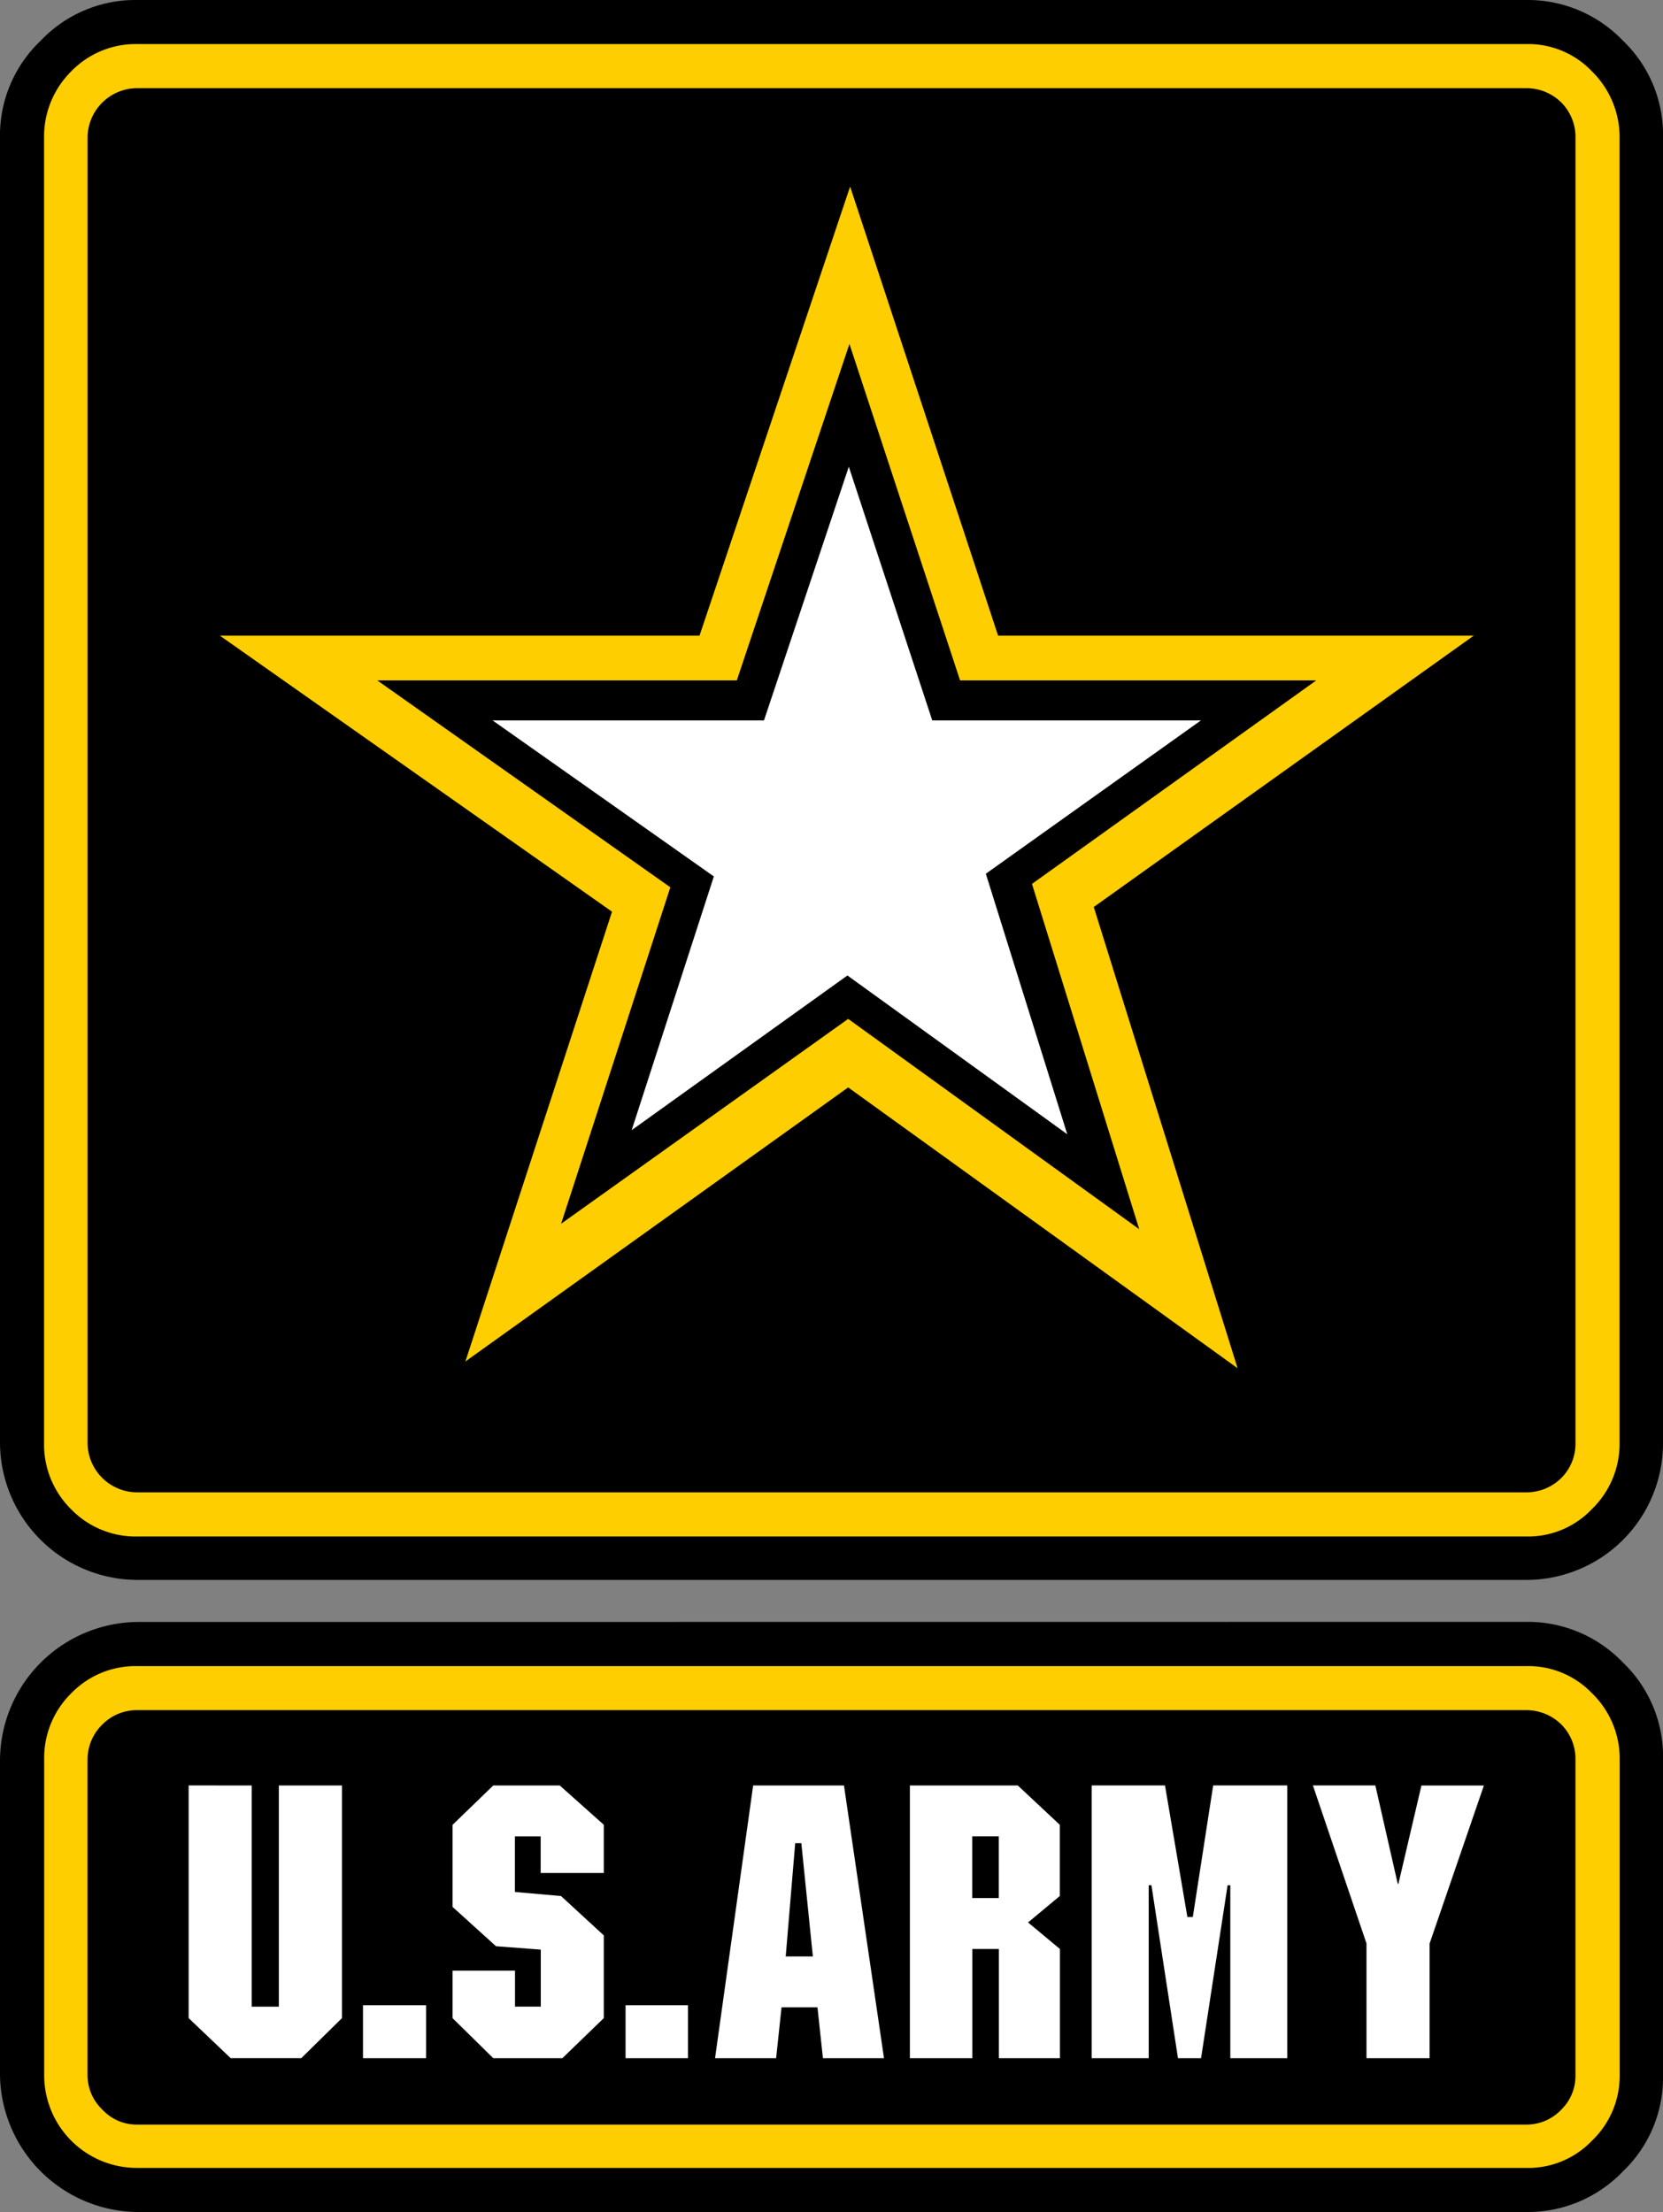 <svg xmlns="http://www.w3.org/2000/svg" width="75.161" height="100" viewBox="0 0 75.161 100">
  <rect x="0" y="0" width="75.161" height="100" fill="#808080" stroke="none"/>
  <g id="us-army" transform="translate(-34.593 -14.173)">
    <path id="Path_43895" data-name="Path 43895" d="M107.945,16.013a5.954,5.954,0,0,0-4.385-1.84H40.817a5.9,5.9,0,0,0-4.385,1.84A5.9,5.9,0,0,0,34.593,20.4v59a6.229,6.229,0,0,0,6.224,6.194H103.56a6.178,6.178,0,0,0,6.194-6.194v-59A5.875,5.875,0,0,0,107.945,16.013Z" fill-rule="evenodd"/>
    <path id="Subtraction_10" data-name="Subtraction 10" d="M66.976,67.464H4.233a4.057,4.057,0,0,1-3.005-1.225A4.109,4.109,0,0,1,0,63.233v-59a4.147,4.147,0,0,1,1.227-3A4.051,4.051,0,0,1,4.233,0H66.976a3.975,3.975,0,0,1,2.975,1.227,4.165,4.165,0,0,1,1.256,3v59a4.121,4.121,0,0,1-1.258,3.006A3.975,3.975,0,0,1,66.976,67.464ZM4.233,1.993A2.248,2.248,0,0,0,1.965,4.231v59a2.248,2.248,0,0,0,2.268,2.238H66.976a2.245,2.245,0,0,0,1.592-.643,2.2,2.2,0,0,0,.646-1.595v-59a2.211,2.211,0,0,0-.646-1.595,2.245,2.245,0,0,0-1.592-.643Z" transform="translate(36.585 16.166)" fill="#ffce00"/>
    <path id="Subtraction_11" data-name="Subtraction 11" d="M46,53.419h0L28.4,40.724,11.1,53.113,17.727,32.78,0,20.3H21.682L28.488,0l6.688,20.3h21.5L39.5,32.568,46,53.417ZM28.4,37.626h0l13.154,9.507L36.707,31.524l12.85-9.2h-16.1l-5-15.209-5.09,15.209H7.116l13.247,9.354L15.426,46.887,28.4,37.627Z" transform="translate(44.527 22.606)" fill="#ffce00"/>
    <path id="Path_43900" data-name="Path 43900" d="M93.489,67.259l9.721-6.931H91.066L87.295,48.86,83.461,60.328H71.195l10,7.054L77.481,78.851l9.751-6.992,9.936,7.177-3.68-11.776Z" transform="translate(-14.339 -13.589)" fill="#fff" fill-rule="evenodd"/>
    <path id="Path_43901" data-name="Path 43901" d="M40.817,134.721a6.28,6.28,0,0,0-6.224,6.224V155.2a6.28,6.28,0,0,0,6.224,6.194H103.56a5.957,5.957,0,0,0,4.385-1.839,5.857,5.857,0,0,0,1.81-4.355v-14.26a5.877,5.877,0,0,0-1.81-4.385,5.955,5.955,0,0,0-4.385-1.839Z" transform="translate(0 -47.226)" fill-rule="evenodd"/>
    <path id="Path_43902" data-name="Path 43902" d="M39.1,139.223a4.1,4.1,0,0,0-1.227,3v14.26a4.19,4.19,0,0,0,4.232,4.2h62.743a3.981,3.981,0,0,0,2.975-1.227,4.057,4.057,0,0,0,1.257-2.975v-14.26a4.123,4.123,0,0,0-1.257-3A3.983,3.983,0,0,0,104.843,138H42.1A4.045,4.045,0,0,0,39.1,139.223Z" transform="translate(-1.283 -48.509)" fill="#ffce00" fill-rule="evenodd"/>
    <path id="Path_43903" data-name="Path 43903" d="M43.365,141.273a2.2,2.2,0,0,0-1.594.644,2.227,2.227,0,0,0-.675,1.594v14.26a2.16,2.16,0,0,0,.675,1.564,2.109,2.109,0,0,0,1.594.673h62.743a2.158,2.158,0,0,0,1.594-.673,2.134,2.134,0,0,0,.644-1.564v-14.26a2.2,2.2,0,0,0-.644-1.594,2.251,2.251,0,0,0-1.594-.644Z" transform="translate(-2.548 -49.792)" fill-rule="evenodd"/>
    <path id="Path_43904" data-name="Path 43904" d="M87.983,151.869V148.65l-1.9-1.779H81.206V159.2h2.822v-4.937h1.2V159.2h2.76v-4.937l-1.441-1.2,1.441-1.2Zm-39.375-5v10.518l1.9,1.81H53.7l1.84-1.81V146.871H52.686v10H51.459v-10Zm36.616,2.3v2.791h-1.2v-2.791Zm13.032-2.3H94.914l-.921,5.949h-.245l-1.012-5.949H89.424V159.2H92v-7.82h.123l1.2,7.82h1.043l1.2-7.82h.122v7.82h2.575V146.871Zm5.03,4.447h-.031l-1.012-4.447H99.421l2.422,7.144V159.2h2.852v-5.183l2.454-7.144h-2.823l-1.041,4.447ZM59.34,159.2v-2.393H56.489V159.2Zm9.016-2.393V159.2h2.821v-2.393Zm-.981-8.157-1.993-1.779H62.377l-1.84,1.779v3.71l1.963,1.778,2.024.153v2.577H63.359v-1.625H60.537v2.146l1.84,1.81H65.5l1.871-1.81v-3.742l-1.932-1.778-2.085-.184v-2.514h1.165v1.656h2.852V148.65h0Zm10.856-1.779H74.122L72.4,159.2h2.76l.245-2.3h1.625l.246,2.3h2.76l-1.809-12.328ZM75.594,154.6l.429-5.121H76.3l.521,5.121Z" transform="translate(-5.49 -51.985)" fill="#fff" fill-rule="evenodd"/>
  </g>
</svg>
